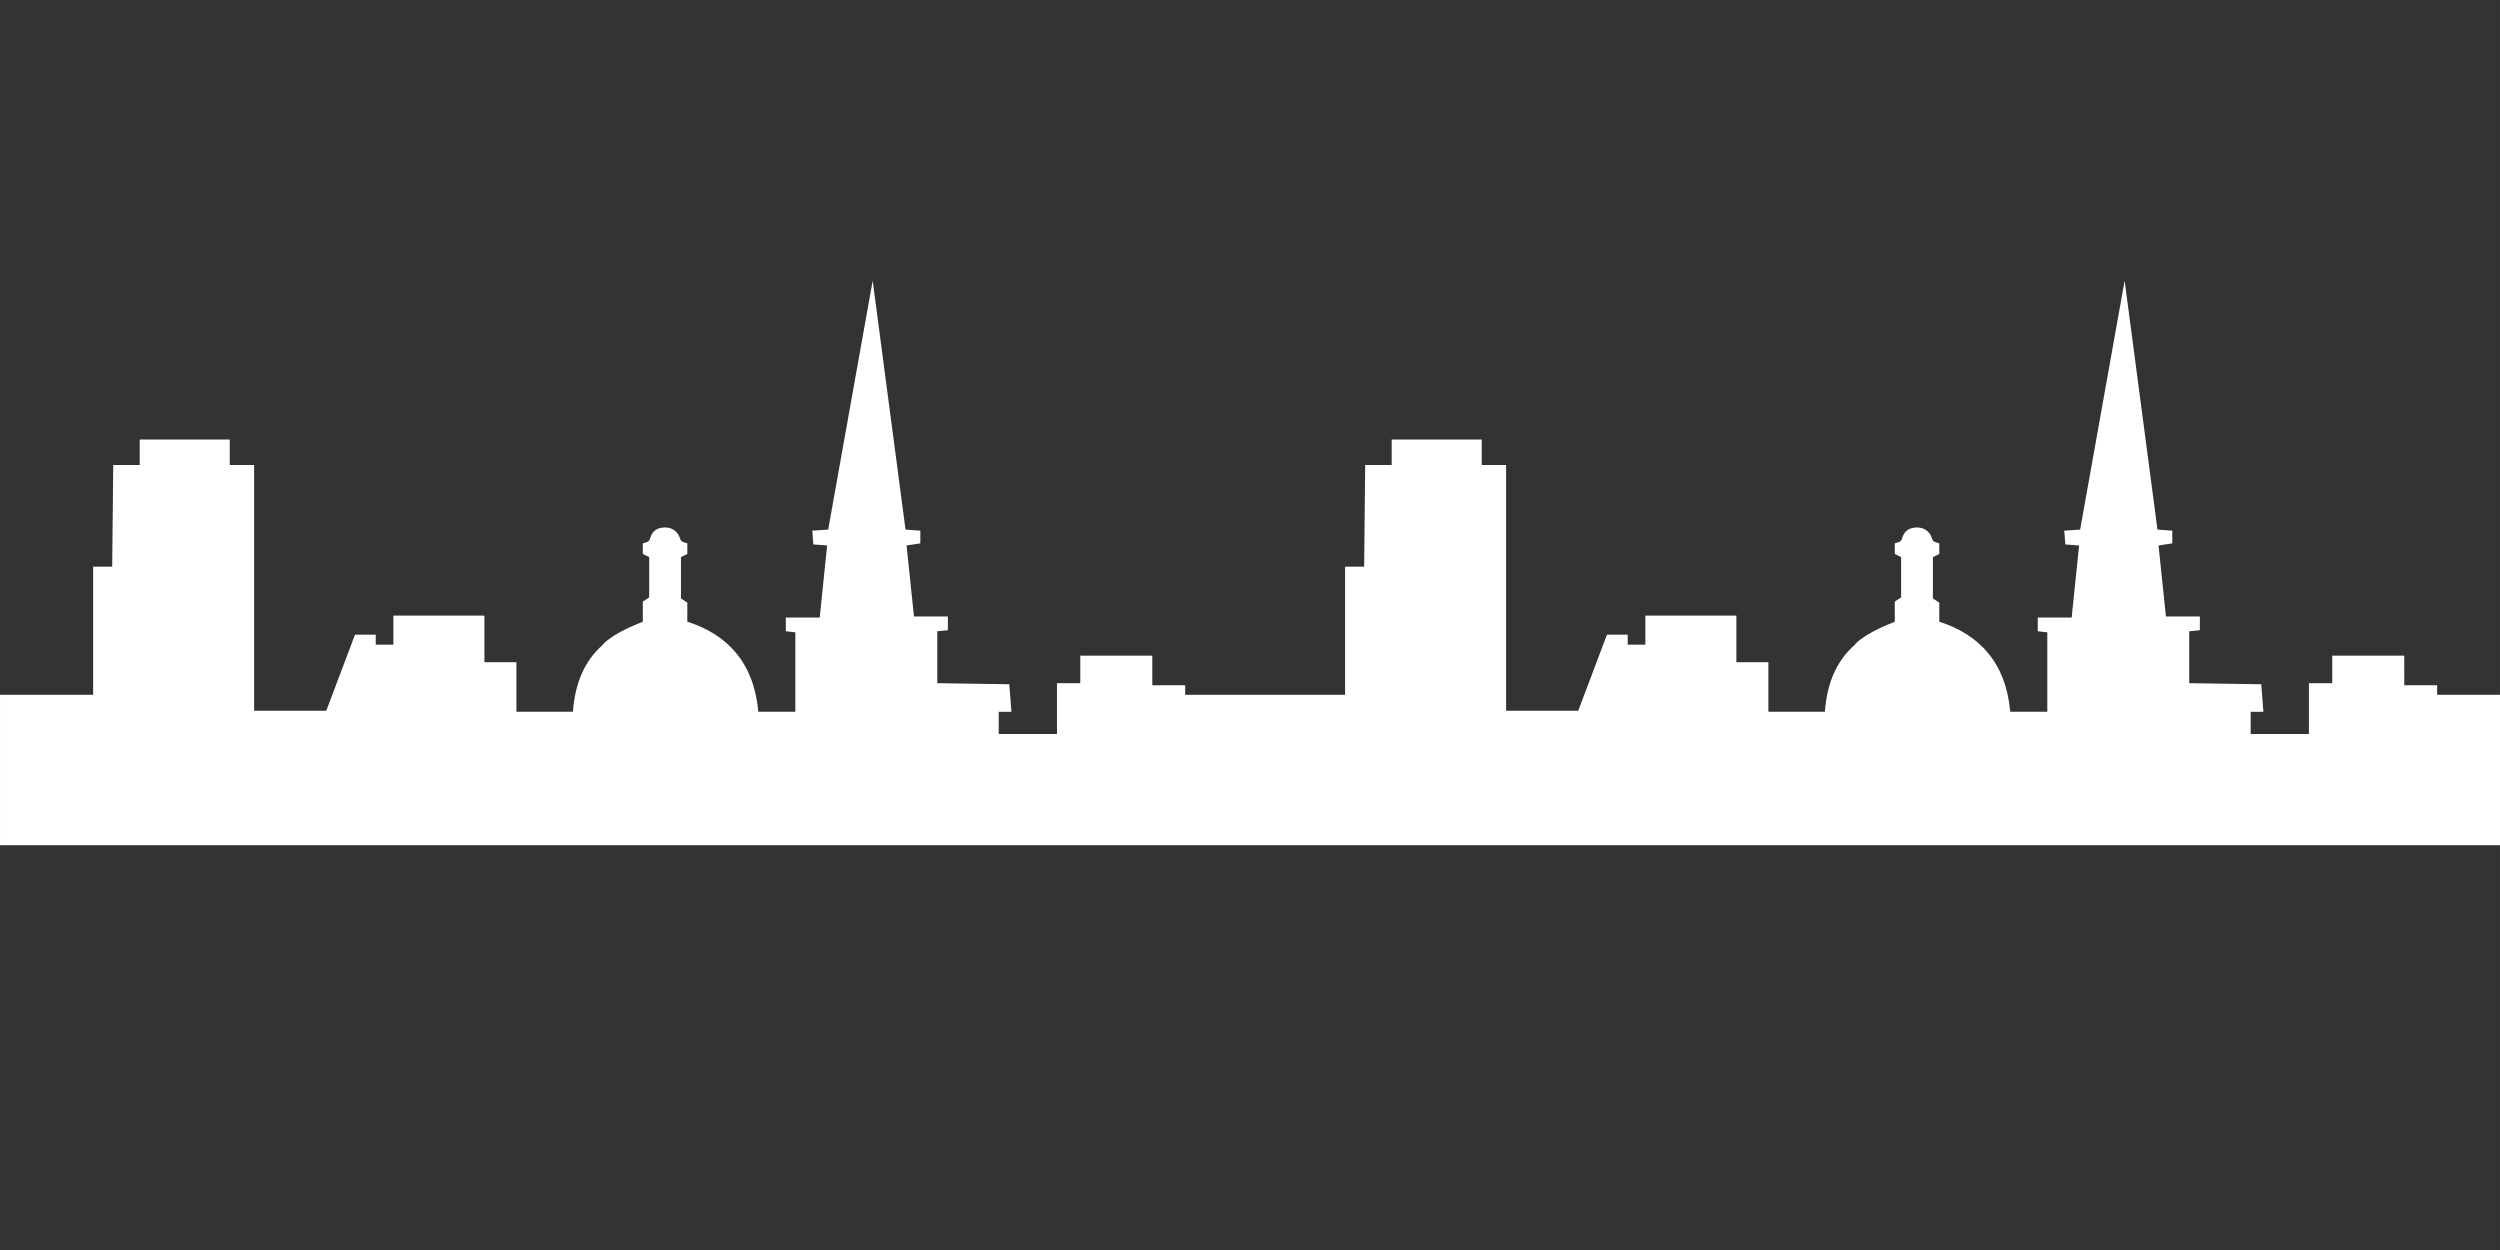 <?xml version="1.0" encoding="UTF-8" standalone="no"?>
<!-- Created with Inkscape (http://www.inkscape.org/) -->

<svg
   width="256"
   height="128"
   viewBox="0 0 67.733 33.867"
   version="1.1"
   id="svg5"
   sodipodi:docname="LynchburgLogoCityWhite.svg"
   inkscape:version="1.1.1 (3bf5ae0d25, 2021-09-20)"
   xmlns:inkscape="http://www.inkscape.org/namespaces/inkscape"
   xmlns:sodipodi="http://sodipodi.sourceforge.net/DTD/sodipodi-0.dtd"
   xmlns="http://www.w3.org/2000/svg"
   xmlns:svg="http://www.w3.org/2000/svg">
  <rect x="0" y="0" width="67.733" height="33.867" fill="#333333" stroke="none"/>
  <sodipodi:namedview
     id="namedview7"
     pagecolor="#505050"
     bordercolor="#eeeeee"
     borderopacity="1"
     inkscape:pageshadow="0"
     inkscape:pageopacity="0"
     inkscape:pagecheckerboard="0"
     inkscape:document-units="mm"
     showgrid="false"
     inkscape:zoom="4.3994184"
     inkscape:cx="85.124888"
     inkscape:cy="73.987052"
     inkscape:window-width="2560"
     inkscape:window-height="1377"
     inkscape:window-x="-8"
     inkscape:window-y="-8"
     inkscape:window-maximized="1"
     inkscape:current-layer="layer1"
     fit-margin-top="0"
     fit-margin-left="0"
     fit-margin-right="0"
     fit-margin-bottom="0"
     units="px"
     width="256px" />
  <defs
     id="defs2" />
  <g
     inkscape:label="Layer 1"
     inkscape:groupmode="layer"
     id="layer1"
     transform="translate(-7.155,-3.911)">
    <path
       id="path54-8-9-4-9-8-3-9-3-9"
       style="fill:#ffffff;fill-opacity:1;stroke-width:1.083"
       class="st1"
       d="m 89.221,28.697 -4.549,25.447 -1.625,0.109 0.109,1.408 1.408,0.107 -0.758,7.365 h -3.467 v 1.406 l 0.975,0.109 v 8.121 h -3.789 c -0.433,-4.981 -3.141,-7.905 -7.256,-9.205 v -1.949 l -0.65,-0.434 v -4.223 l 0.65,-0.324 v -1.084 c -0.325,-0.108 -0.65,-0.108 -0.758,-0.541 -0.217,-0.65 -0.76,-1.082 -1.518,-1.082 -0.758,0 -1.299,0.324 -1.516,1.082 -0.108,0.433 -0.433,0.433 -0.758,0.541 v 1.084 l 0.65,0.324 v 4.115 l -0.65,0.434 v 2.057 c -1.083,0.433 -2.058,0.867 -2.924,1.408 -0.433,0.325 -0.867,0.541 -1.191,0.975 -1.841,1.624 -2.815,3.897 -3.031,6.82 H 52.797 V 67.705 H 49.523 V 62.939 H 40.219 v 2.973 h -1.805 v -1.025 h -2.119 l -2.939,7.779 H 25.979 V 47.539 h -2.49 v -2.598 h -9.205 v 2.598 H 11.576 L 11.469,57.936 H 9.52 V 71.039 H 0 V 86.416 H 256 V 71.039 h -6.832 v -0.975 h -3.357 l -0.002,-3.031 h -7.363 v 2.814 h -2.383 v 5.199 h -5.955 v -2.275 h 1.299 l -0.217,-2.814 -7.363,-0.109 v -5.307 l 1.084,-0.107 v -1.408 h -3.467 l -0.758,-7.256 1.408,-0.217 v -1.299 l -1.516,-0.109 -3.357,-25.447 -4.549,25.447 -1.623,0.109 0.107,1.408 1.408,0.107 -0.758,7.365 h -3.467 v 1.406 l 0.975,0.109 v 8.121 h -3.789 c -0.433,-4.981 -3.141,-7.905 -7.256,-9.205 v -1.949 l -0.65,-0.434 v -4.223 l 0.65,-0.324 v -1.084 c -0.325,-0.108 -0.65,-0.108 -0.758,-0.541 -0.217,-0.65 -0.758,-1.082 -1.516,-1.082 -0.758,0 -1.301,0.324 -1.518,1.082 -0.108,0.433 -0.433,0.433 -0.758,0.541 v 1.084 l 0.65,0.324 v 4.115 l -0.65,0.434 v 2.057 c -1.083,0.433 -2.058,0.867 -2.924,1.408 -0.433,0.325 -0.867,0.541 -1.191,0.975 -1.841,1.624 -2.815,3.897 -3.031,6.82 h -5.777 v -5.064 h -3.273 v -4.766 h -9.305 v 2.973 h -1.805 v -1.025 h -2.119 l -2.939,7.779 h -7.375 V 47.539 h -2.492 v -2.598 h -9.205 v 2.598 h -2.707 l -0.107,10.396 h -1.949 v 13.104 h -16.352 v -0.975 h -3.357 l -0.002,-3.031 h -7.363 v 2.814 h -2.383 v 5.199 h -5.955 v -2.275 h 1.299 l -0.217,-2.814 -7.363,-0.109 v -5.307 l 1.082,-0.107 v -1.408 h -3.465 l -0.758,-7.256 1.408,-0.217 v -1.299 l -1.516,-0.109 z"
       transform="matrix(0.265,0,0,0.265,7.155,3.911)"
       sodipodi:nodetypes="ccccccccccccccccccscccccccccccccccccccccccccccccccccccccccccccccccccccccccccccccccccccccccccscccccccccccccccccccccccccccccccccccccccccccccccccccc" />
  </g>
</svg>
